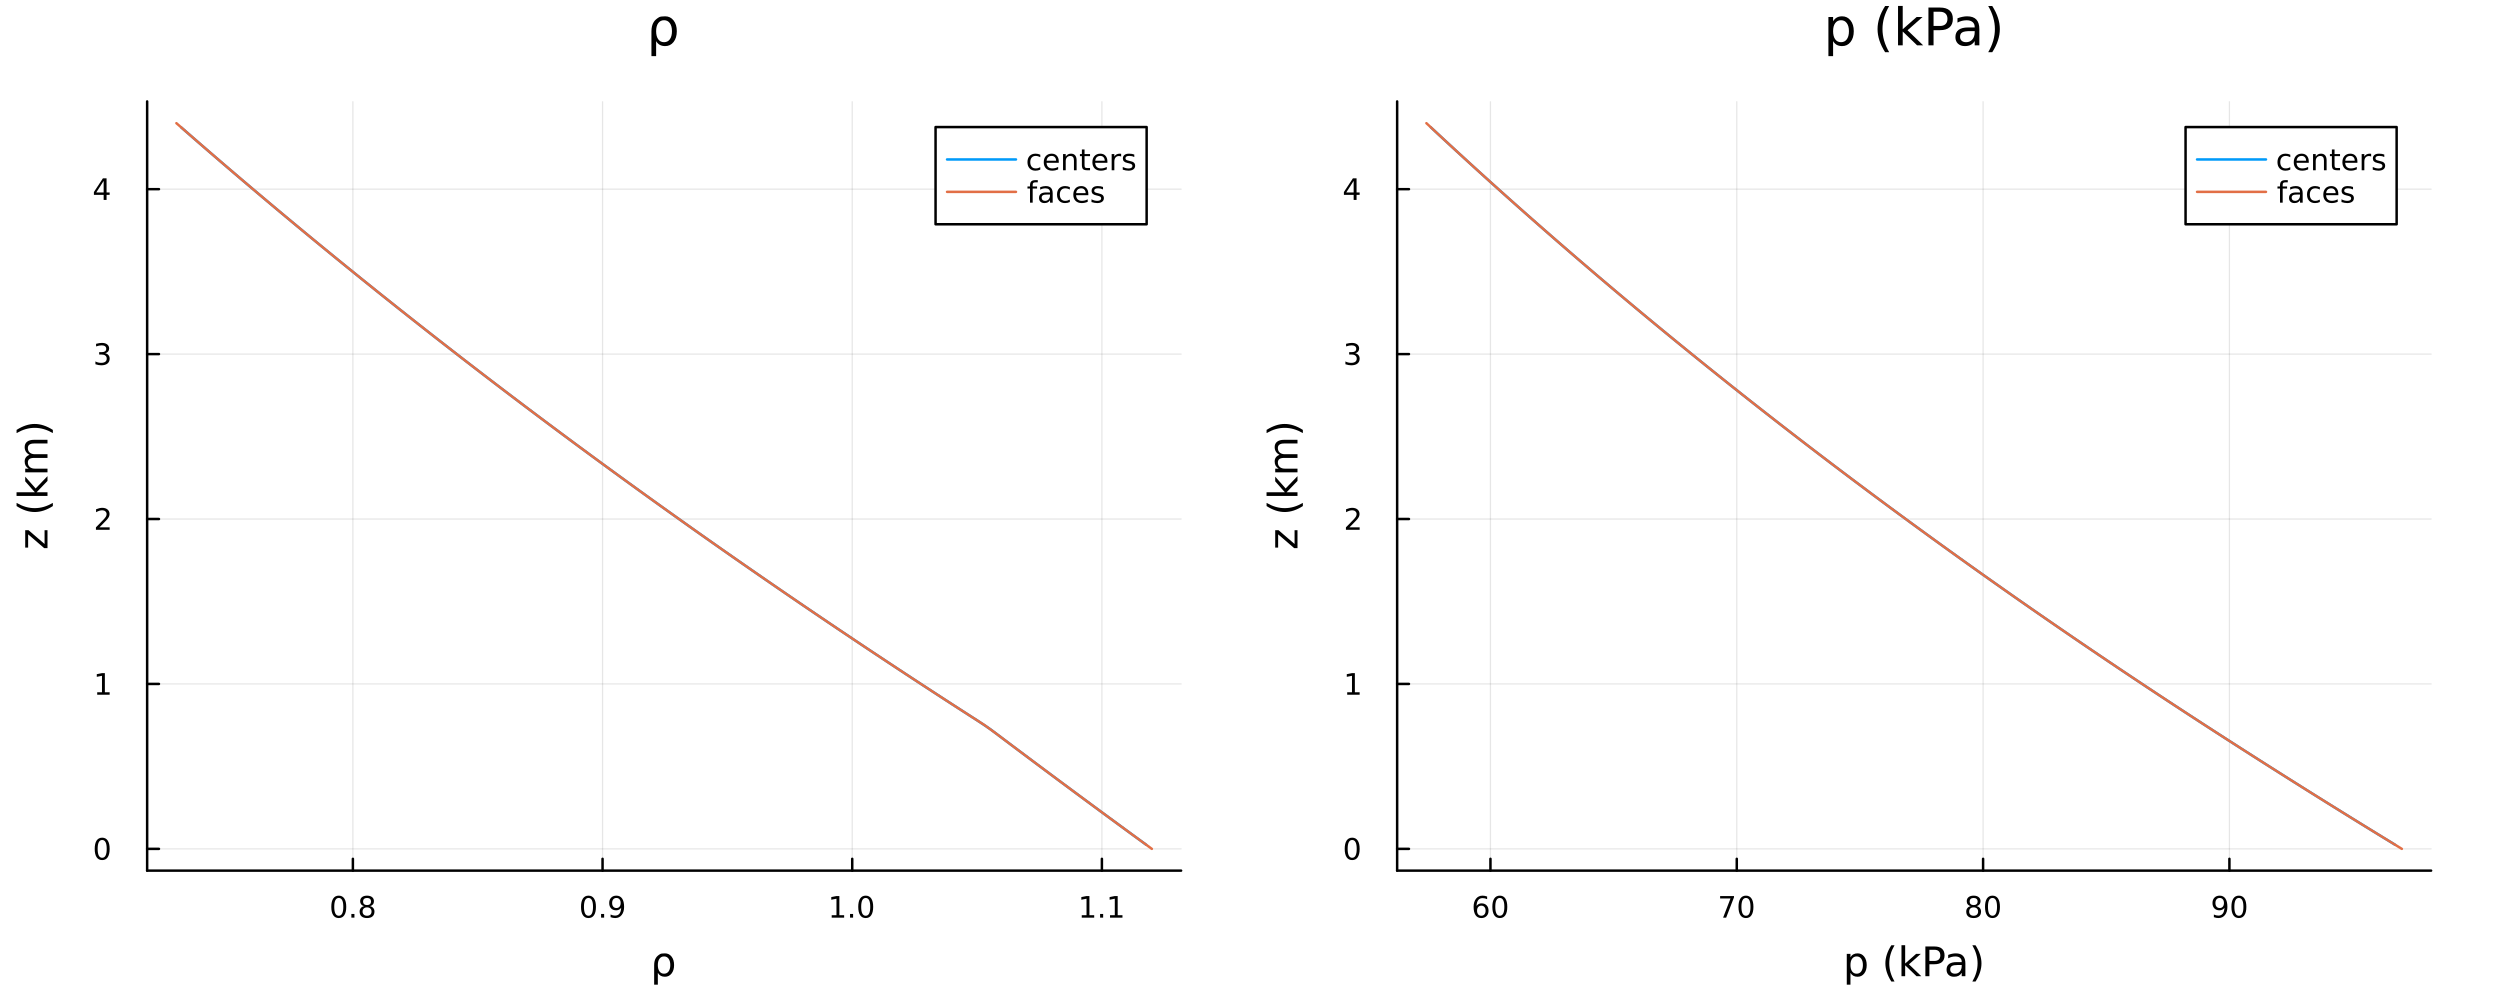 <?xml version="1.0" encoding="utf-8"?>
<svg xmlns="http://www.w3.org/2000/svg" xmlns:xlink="http://www.w3.org/1999/xlink" width="1000" height="400" viewBox="0 0 4000 1600">
<rect x="0" y="0" width="4000" height="1600" fill="#333333" stroke="none"/>
<defs>
  <clipPath id="clip430">
    <rect x="0" y="0" width="4000" height="1600"/>
  </clipPath>
</defs>
<path clip-path="url(#clip430)" d="M0 1600 L4000 1600 L4000 0 L0 0  Z" fill="#ffffff" fill-rule="evenodd" fill-opacity="1"/>
<defs>
  <clipPath id="clip431">
    <rect x="800" y="0" width="2801" height="1600"/>
  </clipPath>
</defs>
<path clip-path="url(#clip430)" d="M235.429 1393.02 L1889.76 1393.02 L1889.76 162.272 L235.429 162.272  Z" fill="#ffffff" fill-rule="evenodd" fill-opacity="1"/>
<defs>
  <clipPath id="clip432">
    <rect x="235" y="162" width="1655" height="1232"/>
  </clipPath>
</defs>
<polyline clip-path="url(#clip432)" style="stroke:#000000; stroke-linecap:round; stroke-linejoin:round; stroke-width:2; stroke-opacity:0.1; fill:none" points="564.61,1393.02 564.61,162.272 "/>
<polyline clip-path="url(#clip432)" style="stroke:#000000; stroke-linecap:round; stroke-linejoin:round; stroke-width:2; stroke-opacity:0.1; fill:none" points="964.085,1393.02 964.085,162.272 "/>
<polyline clip-path="url(#clip432)" style="stroke:#000000; stroke-linecap:round; stroke-linejoin:round; stroke-width:2; stroke-opacity:0.1; fill:none" points="1363.56,1393.02 1363.56,162.272 "/>
<polyline clip-path="url(#clip432)" style="stroke:#000000; stroke-linecap:round; stroke-linejoin:round; stroke-width:2; stroke-opacity:0.1; fill:none" points="1763.03,1393.02 1763.03,162.272 "/>
<polyline clip-path="url(#clip430)" style="stroke:#000000; stroke-linecap:round; stroke-linejoin:round; stroke-width:4; stroke-opacity:1; fill:none" points="235.429,1393.02 1889.76,1393.02 "/>
<polyline clip-path="url(#clip430)" style="stroke:#000000; stroke-linecap:round; stroke-linejoin:round; stroke-width:4; stroke-opacity:1; fill:none" points="564.61,1393.02 564.61,1374.12 "/>
<polyline clip-path="url(#clip430)" style="stroke:#000000; stroke-linecap:round; stroke-linejoin:round; stroke-width:4; stroke-opacity:1; fill:none" points="964.085,1393.02 964.085,1374.12 "/>
<polyline clip-path="url(#clip430)" style="stroke:#000000; stroke-linecap:round; stroke-linejoin:round; stroke-width:4; stroke-opacity:1; fill:none" points="1363.56,1393.02 1363.56,1374.12 "/>
<polyline clip-path="url(#clip430)" style="stroke:#000000; stroke-linecap:round; stroke-linejoin:round; stroke-width:4; stroke-opacity:1; fill:none" points="1763.03,1393.02 1763.03,1374.12 "/>
<path clip-path="url(#clip430)" d="M542.04 1436.74 Q538.429 1436.74 536.601 1440.3 Q534.795 1443.84 534.795 1450.97 Q534.795 1458.08 536.601 1461.65 Q538.429 1465.19 542.04 1465.19 Q545.675 1465.19 547.48 1461.65 Q549.309 1458.08 549.309 1450.97 Q549.309 1443.84 547.48 1440.3 Q545.675 1436.74 542.04 1436.74 M542.04 1433.03 Q547.851 1433.03 550.906 1437.64 Q553.985 1442.22 553.985 1450.97 Q553.985 1459.7 550.906 1464.31 Q547.851 1468.89 542.04 1468.89 Q536.23 1468.89 533.152 1464.31 Q530.096 1459.7 530.096 1450.97 Q530.096 1442.22 533.152 1437.64 Q536.23 1433.03 542.04 1433.03 Z" fill="#000000" fill-rule="evenodd" fill-opacity="1" /><path clip-path="url(#clip430)" d="M562.202 1462.34 L567.087 1462.34 L567.087 1468.22 L562.202 1468.22 L562.202 1462.34 Z" fill="#000000" fill-rule="evenodd" fill-opacity="1" /><path clip-path="url(#clip430)" d="M587.272 1451.81 Q583.938 1451.81 582.017 1453.59 Q580.119 1455.37 580.119 1458.5 Q580.119 1461.62 582.017 1463.4 Q583.938 1465.19 587.272 1465.19 Q590.605 1465.19 592.526 1463.4 Q594.448 1461.6 594.448 1458.5 Q594.448 1455.37 592.526 1453.59 Q590.628 1451.81 587.272 1451.81 M582.596 1449.82 Q579.586 1449.08 577.897 1447.02 Q576.23 1444.96 576.23 1441.99 Q576.23 1437.85 579.17 1435.44 Q582.133 1433.03 587.272 1433.03 Q592.434 1433.03 595.373 1435.44 Q598.313 1437.85 598.313 1441.99 Q598.313 1444.96 596.623 1447.02 Q594.957 1449.08 591.971 1449.82 Q595.35 1450.6 597.225 1452.9 Q599.123 1455.19 599.123 1458.5 Q599.123 1463.52 596.045 1466.21 Q592.989 1468.89 587.272 1468.89 Q581.554 1468.89 578.475 1466.21 Q575.42 1463.52 575.42 1458.5 Q575.42 1455.19 577.318 1452.9 Q579.216 1450.6 582.596 1449.82 M580.883 1442.43 Q580.883 1445.12 582.549 1446.62 Q584.239 1448.13 587.272 1448.13 Q590.281 1448.13 591.971 1446.62 Q593.684 1445.12 593.684 1442.43 Q593.684 1439.75 591.971 1438.24 Q590.281 1436.74 587.272 1436.74 Q584.239 1436.74 582.549 1438.24 Q580.883 1439.75 580.883 1442.43 Z" fill="#000000" fill-rule="evenodd" fill-opacity="1" /><path clip-path="url(#clip430)" d="M941.562 1436.74 Q937.95 1436.74 936.122 1440.3 Q934.316 1443.84 934.316 1450.97 Q934.316 1458.08 936.122 1461.65 Q937.95 1465.19 941.562 1465.19 Q945.196 1465.19 947.001 1461.65 Q948.83 1458.08 948.83 1450.97 Q948.83 1443.84 947.001 1440.3 Q945.196 1436.74 941.562 1436.74 M941.562 1433.03 Q947.372 1433.03 950.427 1437.64 Q953.506 1442.22 953.506 1450.97 Q953.506 1459.7 950.427 1464.31 Q947.372 1468.89 941.562 1468.89 Q935.751 1468.89 932.673 1464.31 Q929.617 1459.7 929.617 1450.97 Q929.617 1442.22 932.673 1437.64 Q935.751 1433.03 941.562 1433.03 Z" fill="#000000" fill-rule="evenodd" fill-opacity="1" /><path clip-path="url(#clip430)" d="M961.724 1462.34 L966.608 1462.34 L966.608 1468.22 L961.724 1468.22 L961.724 1462.34 Z" fill="#000000" fill-rule="evenodd" fill-opacity="1" /><path clip-path="url(#clip430)" d="M976.932 1467.5 L976.932 1463.24 Q978.691 1464.08 980.497 1464.52 Q982.302 1464.96 984.038 1464.96 Q988.668 1464.96 991.098 1461.85 Q993.552 1458.73 993.899 1452.39 Q992.557 1454.38 990.497 1455.44 Q988.436 1456.51 985.936 1456.51 Q980.751 1456.51 977.719 1453.38 Q974.71 1450.23 974.71 1444.79 Q974.71 1439.47 977.858 1436.25 Q981.006 1433.03 986.237 1433.03 Q992.233 1433.03 995.381 1437.64 Q998.552 1442.22 998.552 1450.97 Q998.552 1459.15 994.663 1464.03 Q990.797 1468.89 984.247 1468.89 Q982.487 1468.89 980.682 1468.54 Q978.876 1468.2 976.932 1467.5 M986.237 1452.85 Q989.385 1452.85 991.214 1450.7 Q993.066 1448.54 993.066 1444.79 Q993.066 1441.07 991.214 1438.91 Q989.385 1436.74 986.237 1436.74 Q983.089 1436.74 981.237 1438.91 Q979.409 1441.07 979.409 1444.79 Q979.409 1448.54 981.237 1450.7 Q983.089 1452.85 986.237 1452.85 Z" fill="#000000" fill-rule="evenodd" fill-opacity="1" /><path clip-path="url(#clip430)" d="M1330.71 1464.28 L1338.35 1464.28 L1338.35 1437.92 L1330.04 1439.59 L1330.04 1435.33 L1338.31 1433.66 L1342.98 1433.66 L1342.98 1464.28 L1350.62 1464.28 L1350.62 1468.22 L1330.71 1468.22 L1330.71 1464.28 Z" fill="#000000" fill-rule="evenodd" fill-opacity="1" /><path clip-path="url(#clip430)" d="M1360.06 1462.34 L1364.95 1462.34 L1364.95 1468.22 L1360.06 1468.22 L1360.06 1462.34 Z" fill="#000000" fill-rule="evenodd" fill-opacity="1" /><path clip-path="url(#clip430)" d="M1385.13 1436.74 Q1381.52 1436.74 1379.69 1440.3 Q1377.89 1443.84 1377.89 1450.97 Q1377.89 1458.08 1379.69 1461.65 Q1381.52 1465.19 1385.13 1465.19 Q1388.77 1465.19 1390.57 1461.65 Q1392.4 1458.08 1392.4 1450.97 Q1392.4 1443.84 1390.57 1440.3 Q1388.77 1436.74 1385.13 1436.74 M1385.13 1433.03 Q1390.94 1433.03 1394 1437.64 Q1397.08 1442.22 1397.08 1450.97 Q1397.08 1459.7 1394 1464.31 Q1390.94 1468.89 1385.13 1468.89 Q1379.32 1468.89 1376.24 1464.31 Q1373.19 1459.7 1373.19 1450.97 Q1373.19 1442.22 1376.24 1437.64 Q1379.32 1433.03 1385.13 1433.03 Z" fill="#000000" fill-rule="evenodd" fill-opacity="1" /><path clip-path="url(#clip430)" d="M1730.8 1464.28 L1738.44 1464.28 L1738.44 1437.92 L1730.13 1439.59 L1730.13 1435.33 L1738.39 1433.66 L1743.07 1433.66 L1743.07 1464.28 L1750.71 1464.28 L1750.71 1468.22 L1730.8 1468.22 L1730.8 1464.28 Z" fill="#000000" fill-rule="evenodd" fill-opacity="1" /><path clip-path="url(#clip430)" d="M1760.15 1462.34 L1765.04 1462.34 L1765.04 1468.22 L1760.15 1468.22 L1760.15 1462.34 Z" fill="#000000" fill-rule="evenodd" fill-opacity="1" /><path clip-path="url(#clip430)" d="M1776.03 1464.28 L1783.67 1464.28 L1783.67 1437.92 L1775.36 1439.59 L1775.36 1435.33 L1783.62 1433.66 L1788.3 1433.66 L1788.3 1464.28 L1795.94 1464.28 L1795.94 1468.22 L1776.03 1468.22 L1776.03 1464.28 Z" fill="#000000" fill-rule="evenodd" fill-opacity="1" /><path clip-path="url(#clip430)" d="M1049.52 1532.6 Q1051.46 1529.35 1056.26 1526.49 Q1058.14 1525.38 1063.93 1525.38 Q1070.43 1525.38 1074.47 1530.53 Q1078.54 1535.69 1078.54 1544.09 Q1078.54 1552.49 1074.47 1557.65 Q1070.43 1562.81 1063.93 1562.81 Q1060.02 1562.81 1057.19 1561.28 Q1054.38 1559.72 1052.54 1556.54 L1052.54 1575.44 L1046.65 1575.44 L1046.65 1544.41 Q1046.65 1537.06 1049.52 1532.6 M1072.46 1544.09 Q1072.46 1537.63 1069.79 1533.97 Q1067.15 1530.28 1062.5 1530.28 Q1057.85 1530.28 1055.18 1533.97 Q1052.54 1537.63 1052.54 1544.09 Q1052.54 1550.55 1055.18 1554.24 Q1057.85 1557.91 1062.5 1557.91 Q1067.15 1557.91 1069.79 1554.24 Q1072.46 1550.55 1072.46 1544.09 Z" fill="#000000" fill-rule="evenodd" fill-opacity="1" /><polyline clip-path="url(#clip432)" style="stroke:#000000; stroke-linecap:round; stroke-linejoin:round; stroke-width:2; stroke-opacity:0.1; fill:none" points="235.429,1358.19 1889.76,1358.19 "/>
<polyline clip-path="url(#clip432)" style="stroke:#000000; stroke-linecap:round; stroke-linejoin:round; stroke-width:2; stroke-opacity:0.1; fill:none" points="235.429,1094.3 1889.76,1094.3 "/>
<polyline clip-path="url(#clip432)" style="stroke:#000000; stroke-linecap:round; stroke-linejoin:round; stroke-width:2; stroke-opacity:0.1; fill:none" points="235.429,830.422 1889.76,830.422 "/>
<polyline clip-path="url(#clip432)" style="stroke:#000000; stroke-linecap:round; stroke-linejoin:round; stroke-width:2; stroke-opacity:0.1; fill:none" points="235.429,566.54 1889.76,566.54 "/>
<polyline clip-path="url(#clip432)" style="stroke:#000000; stroke-linecap:round; stroke-linejoin:round; stroke-width:2; stroke-opacity:0.1; fill:none" points="235.429,302.658 1889.76,302.658 "/>
<polyline clip-path="url(#clip430)" style="stroke:#000000; stroke-linecap:round; stroke-linejoin:round; stroke-width:4; stroke-opacity:1; fill:none" points="235.429,1393.02 235.429,162.272 "/>
<polyline clip-path="url(#clip430)" style="stroke:#000000; stroke-linecap:round; stroke-linejoin:round; stroke-width:4; stroke-opacity:1; fill:none" points="235.429,1358.19 254.327,1358.19 "/>
<polyline clip-path="url(#clip430)" style="stroke:#000000; stroke-linecap:round; stroke-linejoin:round; stroke-width:4; stroke-opacity:1; fill:none" points="235.429,1094.3 254.327,1094.3 "/>
<polyline clip-path="url(#clip430)" style="stroke:#000000; stroke-linecap:round; stroke-linejoin:round; stroke-width:4; stroke-opacity:1; fill:none" points="235.429,830.422 254.327,830.422 "/>
<polyline clip-path="url(#clip430)" style="stroke:#000000; stroke-linecap:round; stroke-linejoin:round; stroke-width:4; stroke-opacity:1; fill:none" points="235.429,566.54 254.327,566.54 "/>
<polyline clip-path="url(#clip430)" style="stroke:#000000; stroke-linecap:round; stroke-linejoin:round; stroke-width:4; stroke-opacity:1; fill:none" points="235.429,302.658 254.327,302.658 "/>
<path clip-path="url(#clip430)" d="M163.485 1343.99 Q159.874 1343.99 158.045 1347.55 Q156.24 1351.09 156.24 1358.22 Q156.24 1365.33 158.045 1368.89 Q159.874 1372.43 163.485 1372.43 Q167.119 1372.43 168.925 1368.89 Q170.753 1365.33 170.753 1358.22 Q170.753 1351.09 168.925 1347.55 Q167.119 1343.99 163.485 1343.99 M163.485 1340.28 Q169.295 1340.28 172.351 1344.89 Q175.429 1349.47 175.429 1358.22 Q175.429 1366.95 172.351 1371.56 Q169.295 1376.14 163.485 1376.14 Q157.675 1376.14 154.596 1371.56 Q151.541 1366.95 151.541 1358.22 Q151.541 1349.47 154.596 1344.89 Q157.675 1340.28 163.485 1340.28 Z" fill="#000000" fill-rule="evenodd" fill-opacity="1" /><path clip-path="url(#clip430)" d="M155.522 1107.65 L163.161 1107.65 L163.161 1081.28 L154.851 1082.95 L154.851 1078.69 L163.115 1077.02 L167.79 1077.02 L167.79 1107.65 L175.429 1107.65 L175.429 1111.58 L155.522 1111.58 L155.522 1107.65 Z" fill="#000000" fill-rule="evenodd" fill-opacity="1" /><path clip-path="url(#clip430)" d="M159.11 843.767 L175.429 843.767 L175.429 847.702 L153.485 847.702 L153.485 843.767 Q156.147 841.013 160.73 836.383 Q165.337 831.73 166.517 830.388 Q168.763 827.865 169.642 826.129 Q170.545 824.369 170.545 822.679 Q170.545 819.925 168.601 818.189 Q166.679 816.453 163.578 816.453 Q161.378 816.453 158.925 817.217 Q156.494 817.98 153.716 819.531 L153.716 814.809 Q156.541 813.675 158.994 813.096 Q161.448 812.517 163.485 812.517 Q168.855 812.517 172.05 815.203 Q175.244 817.888 175.244 822.379 Q175.244 824.508 174.434 826.429 Q173.647 828.328 171.54 830.92 Q170.962 831.591 167.86 834.809 Q164.758 838.003 159.11 843.767 Z" fill="#000000" fill-rule="evenodd" fill-opacity="1" /><path clip-path="url(#clip430)" d="M168.3 565.186 Q171.656 565.904 173.531 568.172 Q175.429 570.441 175.429 573.774 Q175.429 578.89 171.911 581.69 Q168.392 584.491 161.911 584.491 Q159.735 584.491 157.42 584.052 Q155.129 583.635 152.675 582.778 L152.675 578.265 Q154.619 579.399 156.934 579.978 Q159.249 580.556 161.772 580.556 Q166.17 580.556 168.462 578.82 Q170.777 577.084 170.777 573.774 Q170.777 570.718 168.624 569.005 Q166.494 567.269 162.675 567.269 L158.647 567.269 L158.647 563.427 L162.86 563.427 Q166.309 563.427 168.138 562.061 Q169.966 560.672 169.966 558.079 Q169.966 555.417 168.068 554.005 Q166.193 552.57 162.675 552.57 Q160.753 552.57 158.554 552.987 Q156.355 553.404 153.716 554.283 L153.716 550.117 Q156.379 549.376 158.693 549.005 Q161.031 548.635 163.091 548.635 Q168.415 548.635 171.517 551.066 Q174.619 553.473 174.619 557.593 Q174.619 560.464 172.976 562.454 Q171.332 564.422 168.3 565.186 Z" fill="#000000" fill-rule="evenodd" fill-opacity="1" /><path clip-path="url(#clip430)" d="M165.846 289.452 L154.041 307.901 L165.846 307.901 L165.846 289.452 M164.619 285.378 L170.499 285.378 L170.499 307.901 L175.429 307.901 L175.429 311.79 L170.499 311.79 L170.499 319.938 L165.846 319.938 L165.846 311.79 L150.244 311.79 L150.244 307.276 L164.619 285.378 Z" fill="#000000" fill-rule="evenodd" fill-opacity="1" /><path clip-path="url(#clip430)" d="M40.34 876.171 L40.34 848.353 L45.688 848.353 L71.309 870.378 L71.309 848.353 L75.988 848.353 L75.988 876.967 L70.641 876.967 L45.019 854.942 L45.019 876.171 L40.34 876.171 Z" fill="#000000" fill-rule="evenodd" fill-opacity="1" /><path clip-path="url(#clip430)" d="M26.527 804.621 Q33.847 808.886 41.009 810.955 Q48.17 813.023 55.523 813.023 Q62.875 813.023 70.1 810.955 Q77.293 808.854 84.582 804.621 L84.582 809.713 Q77.102 814.488 69.877 816.875 Q62.652 819.23 55.523 819.23 Q48.425 819.23 41.231 816.875 Q34.038 814.519 26.527 809.713 L26.527 804.621 Z" fill="#000000" fill-rule="evenodd" fill-opacity="1" /><path clip-path="url(#clip430)" d="M26.463 793.481 L26.463 787.592 L55.714 787.592 L40.34 770.119 L40.34 762.639 L57.019 781.545 L75.988 761.843 L75.988 769.482 L58.578 787.592 L75.988 787.592 L75.988 793.481 L26.463 793.481 Z" fill="#000000" fill-rule="evenodd" fill-opacity="1" /><path clip-path="url(#clip430)" d="M47.184 727.755 Q43.237 725.559 41.359 722.503 Q39.481 719.448 39.481 715.31 Q39.481 709.74 43.396 706.716 Q47.279 703.692 54.472 703.692 L75.988 703.692 L75.988 709.581 L54.663 709.581 Q49.539 709.581 47.056 711.395 Q44.574 713.209 44.574 716.933 Q44.574 721.485 47.597 724.126 Q50.621 726.768 55.841 726.768 L75.988 726.768 L75.988 732.656 L54.663 732.656 Q49.507 732.656 47.056 734.471 Q44.574 736.285 44.574 740.072 Q44.574 744.56 47.629 747.202 Q50.653 749.844 55.841 749.844 L75.988 749.844 L75.988 755.732 L40.34 755.732 L40.34 749.844 L45.879 749.844 Q42.6 747.839 41.041 745.038 Q39.481 742.237 39.481 738.385 Q39.481 734.502 41.454 731.797 Q43.428 729.06 47.184 727.755 Z" fill="#000000" fill-rule="evenodd" fill-opacity="1" /><path clip-path="url(#clip430)" d="M26.527 692.934 L26.527 687.842 Q34.038 683.067 41.231 680.712 Q48.425 678.325 55.523 678.325 Q62.652 678.325 69.877 680.712 Q77.102 683.067 84.582 687.842 L84.582 692.934 Q77.293 688.701 70.1 686.632 Q62.875 684.532 55.523 684.532 Q48.17 684.532 41.009 686.632 Q33.847 688.701 26.527 692.934 Z" fill="#000000" fill-rule="evenodd" fill-opacity="1" /><path clip-path="url(#clip430)" d="M1045.95 35.308 Q1048.42 31.176 1054.54 27.53 Q1056.93 26.112 1064.3 26.112 Q1072.56 26.112 1077.71 32.675 Q1082.89 39.237 1082.89 49.931 Q1082.89 60.626 1077.71 67.188 Q1072.56 73.751 1064.3 73.751 Q1059.32 73.751 1055.71 71.806 Q1052.15 69.821 1049.8 65.77 L1049.8 89.833 L1042.3 89.833 L1042.3 50.337 Q1042.3 40.979 1045.95 35.308 M1075.15 49.931 Q1075.15 41.708 1071.75 37.05 Q1068.39 32.35 1062.48 32.35 Q1056.56 32.35 1053.16 37.05 Q1049.8 41.708 1049.8 49.931 Q1049.8 58.155 1053.16 62.854 Q1056.56 67.512 1062.48 67.512 Q1068.39 67.512 1071.75 62.854 Q1075.15 58.155 1075.15 49.931 Z" fill="#000000" fill-rule="evenodd" fill-opacity="1" /><polyline clip-path="url(#clip432)" style="stroke:#009af9; stroke-linecap:round; stroke-linejoin:round; stroke-width:4; stroke-opacity:1; fill:none" points="1833.89,1351.59 1815.8,1338.4 1797.77,1325.2 1779.77,1312.01 1761.82,1298.81 1743.92,1285.62 1726.06,1272.43 1708.24,1259.23 1690.47,1246.04 1672.74,1232.84 1655.05,1219.65 1637.41,1206.45 1619.81,1193.26 1602.26,1180.07 1584.75,1166.87 1565.12,1153.68 1544.57,1140.48 1524.11,1127.29 1503.77,1114.1 1483.51,1100.9 1463.33,1087.71 1443.24,1074.51 1423.23,1061.32 1403.31,1048.13 1383.47,1034.93 1363.71,1021.74 1344.03,1008.54 1324.43,995.349 1304.92,982.155 1285.49,968.961 1266.14,955.767 1246.85,942.572 1227.67,929.378 1208.57,916.184 1189.54,902.99 1170.59,889.796 1151.73,876.602 1132.94,863.408 1114.18,850.214 1095.6,837.02 1077.05,823.825 1058.58,810.631 1040.18,797.437 1021.87,784.243 1003.63,771.049 985.471,757.855 967.389,744.661 949.384,731.467 931.456,718.272 913.605,705.078 895.83,691.884 878.131,678.69 860.509,665.496 842.961,652.302 825.49,639.108 808.093,625.914 790.772,612.719 773.526,599.525 756.354,586.331 739.257,573.137 722.235,559.943 705.286,546.749 688.411,533.555 671.609,520.361 654.876,507.167 638.22,493.972 621.636,480.778 605.125,467.584 588.687,454.39 572.32,441.196 556.025,428.002 539.802,414.808 523.65,401.614 507.569,388.419 491.559,375.225 475.62,362.031 459.751,348.837 443.952,335.643 428.224,322.449 412.565,309.255 396.975,296.061 381.455,282.867 366.005,269.672 350.623,256.478 335.309,243.284 320.064,230.09 304.888,216.896 289.779,203.702 "/>
<polyline clip-path="url(#clip432)" style="stroke:#e26f46; stroke-linecap:round; stroke-linejoin:round; stroke-width:4; stroke-opacity:1; fill:none" points="1842.94,1358.19 1824.84,1344.99 1806.78,1331.8 1788.76,1318.6 1770.79,1305.41 1752.87,1292.22 1734.98,1279.02 1717.14,1265.83 1699.35,1252.63 1681.6,1239.44 1663.89,1226.25 1646.22,1213.05 1628.6,1199.86 1611.03,1186.66 1593.5,1173.47 1575.38,1160.28 1554.84,1147.08 1534.32,1133.89 1513.93,1120.69 1493.63,1107.5 1473.41,1094.3 1453.28,1081.11 1433.23,1067.92 1413.26,1054.72 1393.38,1041.53 1373.58,1028.33 1353.86,1015.14 1334.21,1001.95 1314.67,988.752 1295.19,975.558 1275.8,962.364 1256.49,949.17 1237.25,935.975 1218.11,922.781 1199.05,909.587 1180.06,896.393 1161.15,883.199 1142.32,870.005 1123.58,856.811 1104.91,843.617 1086.32,830.422 1067.8,817.228 1049.37,804.034 1031.02,790.84 1012.74,777.646 994.541,764.452 976.421,751.258 958.377,738.064 940.411,724.87 922.521,711.675 904.708,698.481 886.971,685.287 869.31,672.093 851.725,658.899 834.216,645.705 816.782,632.511 799.423,619.317 782.14,606.122 764.931,592.928 747.797,579.734 730.737,566.54 713.751,553.346 696.839,540.152 680.001,526.958 663.236,513.764 646.539,500.569 629.919,487.375 613.372,474.181 596.897,460.987 580.494,447.793 564.164,434.599 547.904,421.405 531.717,408.211 515.6,395.017 499.555,381.822 483.58,368.628 467.676,355.434 451.843,342.24 436.079,329.046 420.385,315.852 404.761,302.658 389.207,289.464 373.721,276.269 358.305,263.075 342.957,249.881 327.678,236.687 312.468,223.493 297.325,210.299 282.25,197.105 "/>
<path clip-path="url(#clip430)" d="M1496.9 358.817 L1834.62 358.817 L1834.62 203.297 L1496.9 203.297  Z" fill="#ffffff" fill-rule="evenodd" fill-opacity="1"/>
<polyline clip-path="url(#clip430)" style="stroke:#000000; stroke-linecap:round; stroke-linejoin:round; stroke-width:4; stroke-opacity:1; fill:none" points="1496.9,358.817 1834.62,358.817 1834.62,203.297 1496.9,203.297 1496.9,358.817 "/>
<polyline clip-path="url(#clip430)" style="stroke:#009af9; stroke-linecap:round; stroke-linejoin:round; stroke-width:4; stroke-opacity:1; fill:none" points="1515.28,255.137 1625.57,255.137 "/>
<path clip-path="url(#clip430)" d="M1664.46 247.487 L1664.46 251.468 Q1662.65 250.473 1660.82 249.987 Q1659.02 249.477 1657.16 249.477 Q1653.02 249.477 1650.73 252.116 Q1648.44 254.732 1648.44 259.477 Q1648.44 264.223 1650.73 266.862 Q1653.02 269.477 1657.16 269.477 Q1659.02 269.477 1660.82 268.991 Q1662.65 268.482 1664.46 267.487 L1664.46 271.422 Q1662.67 272.255 1660.75 272.672 Q1658.85 273.088 1656.7 273.088 Q1650.85 273.088 1647.4 269.408 Q1643.95 265.727 1643.95 259.477 Q1643.95 253.135 1647.42 249.501 Q1650.91 245.866 1656.98 245.866 Q1658.95 245.866 1660.82 246.283 Q1662.7 246.677 1664.46 247.487 Z" fill="#000000" fill-rule="evenodd" fill-opacity="1" /><path clip-path="url(#clip430)" d="M1694.04 258.389 L1694.04 260.473 L1674.46 260.473 Q1674.73 264.871 1677.1 267.186 Q1679.48 269.477 1683.72 269.477 Q1686.17 269.477 1688.46 268.876 Q1690.78 268.274 1693.04 267.07 L1693.04 271.098 Q1690.75 272.07 1688.34 272.579 Q1685.94 273.088 1683.46 273.088 Q1677.26 273.088 1673.62 269.477 Q1670.01 265.866 1670.01 259.709 Q1670.01 253.343 1673.44 249.616 Q1676.89 245.866 1682.72 245.866 Q1687.95 245.866 1690.98 249.246 Q1694.04 252.602 1694.04 258.389 M1689.78 257.139 Q1689.73 253.644 1687.81 251.561 Q1685.91 249.477 1682.77 249.477 Q1679.2 249.477 1677.05 251.491 Q1674.92 253.505 1674.6 257.163 L1689.78 257.139 Z" fill="#000000" fill-rule="evenodd" fill-opacity="1" /><path clip-path="url(#clip430)" d="M1722.58 256.769 L1722.58 272.417 L1718.32 272.417 L1718.32 256.908 Q1718.32 253.227 1716.89 251.399 Q1715.45 249.57 1712.58 249.57 Q1709.13 249.57 1707.14 251.769 Q1705.15 253.968 1705.15 257.764 L1705.15 272.417 L1700.87 272.417 L1700.87 246.491 L1705.15 246.491 L1705.15 250.519 Q1706.68 248.181 1708.74 247.024 Q1710.82 245.866 1713.53 245.866 Q1718 245.866 1720.29 248.644 Q1722.58 251.399 1722.58 256.769 Z" fill="#000000" fill-rule="evenodd" fill-opacity="1" /><path clip-path="url(#clip430)" d="M1735.29 239.13 L1735.29 246.491 L1744.06 246.491 L1744.06 249.802 L1735.29 249.802 L1735.29 263.876 Q1735.29 267.047 1736.15 267.95 Q1737.03 268.852 1739.69 268.852 L1744.06 268.852 L1744.06 272.417 L1739.69 272.417 Q1734.76 272.417 1732.88 270.588 Q1731.01 268.737 1731.01 263.876 L1731.01 249.802 L1727.88 249.802 L1727.88 246.491 L1731.01 246.491 L1731.01 239.13 L1735.29 239.13 Z" fill="#000000" fill-rule="evenodd" fill-opacity="1" /><path clip-path="url(#clip430)" d="M1771.84 258.389 L1771.84 260.473 L1752.26 260.473 Q1752.53 264.871 1754.9 267.186 Q1757.28 269.477 1761.52 269.477 Q1763.97 269.477 1766.26 268.876 Q1768.58 268.274 1770.84 267.07 L1770.84 271.098 Q1768.55 272.07 1766.15 272.579 Q1763.74 273.088 1761.26 273.088 Q1755.06 273.088 1751.42 269.477 Q1747.81 265.866 1747.81 259.709 Q1747.81 253.343 1751.24 249.616 Q1754.69 245.866 1760.52 245.866 Q1765.75 245.866 1768.78 249.246 Q1771.84 252.602 1771.84 258.389 M1767.58 257.139 Q1767.53 253.644 1765.61 251.561 Q1763.71 249.477 1760.57 249.477 Q1757 249.477 1754.85 251.491 Q1752.72 253.505 1752.4 257.163 L1767.58 257.139 Z" fill="#000000" fill-rule="evenodd" fill-opacity="1" /><path clip-path="url(#clip430)" d="M1793.85 250.473 Q1793.14 250.056 1792.28 249.871 Q1791.45 249.663 1790.43 249.663 Q1786.82 249.663 1784.87 252.024 Q1782.95 254.362 1782.95 258.76 L1782.95 272.417 L1778.67 272.417 L1778.67 246.491 L1782.95 246.491 L1782.95 250.519 Q1784.29 248.158 1786.45 247.024 Q1788.6 245.866 1791.68 245.866 Q1792.12 245.866 1792.65 245.936 Q1793.18 245.982 1793.83 246.098 L1793.85 250.473 Z" fill="#000000" fill-rule="evenodd" fill-opacity="1" /><path clip-path="url(#clip430)" d="M1814.85 247.255 L1814.85 251.283 Q1813.04 250.357 1811.1 249.894 Q1809.15 249.431 1807.07 249.431 Q1803.9 249.431 1802.3 250.403 Q1800.73 251.376 1800.73 253.32 Q1800.73 254.802 1801.86 255.658 Q1803 256.491 1806.42 257.255 L1807.88 257.579 Q1812.42 258.552 1814.32 260.334 Q1816.24 262.093 1816.24 265.264 Q1816.24 268.876 1813.37 270.982 Q1810.52 273.088 1805.52 273.088 Q1803.44 273.088 1801.17 272.672 Q1798.92 272.278 1796.42 271.468 L1796.42 267.07 Q1798.78 268.297 1801.08 268.922 Q1803.37 269.524 1805.61 269.524 Q1808.62 269.524 1810.24 268.505 Q1811.86 267.463 1811.86 265.589 Q1811.86 263.852 1810.68 262.926 Q1809.52 262.001 1805.57 261.144 L1804.09 260.797 Q1800.13 259.964 1798.37 258.251 Q1796.61 256.514 1796.61 253.505 Q1796.61 249.848 1799.2 247.857 Q1801.79 245.866 1806.56 245.866 Q1808.92 245.866 1811.01 246.214 Q1813.09 246.561 1814.85 247.255 Z" fill="#000000" fill-rule="evenodd" fill-opacity="1" /><polyline clip-path="url(#clip430)" style="stroke:#e26f46; stroke-linecap:round; stroke-linejoin:round; stroke-width:4; stroke-opacity:1; fill:none" points="1515.28,306.977 1625.57,306.977 "/>
<path clip-path="url(#clip430)" d="M1660.45 288.239 L1660.45 291.78 L1656.38 291.78 Q1654.09 291.78 1653.18 292.706 Q1652.3 293.632 1652.3 296.04 L1652.3 298.331 L1659.32 298.331 L1659.32 301.642 L1652.3 301.642 L1652.3 324.257 L1648.02 324.257 L1648.02 301.642 L1643.95 301.642 L1643.95 298.331 L1648.02 298.331 L1648.02 296.526 Q1648.02 292.197 1650.03 290.23 Q1652.05 288.239 1656.42 288.239 L1660.45 288.239 Z" fill="#000000" fill-rule="evenodd" fill-opacity="1" /><path clip-path="url(#clip430)" d="M1675.8 311.225 Q1670.64 311.225 1668.65 312.405 Q1666.66 313.586 1666.66 316.433 Q1666.66 318.702 1668.14 320.044 Q1669.64 321.364 1672.21 321.364 Q1675.75 321.364 1677.88 318.864 Q1680.03 316.341 1680.03 312.174 L1680.03 311.225 L1675.8 311.225 M1684.29 309.466 L1684.29 324.257 L1680.03 324.257 L1680.03 320.322 Q1678.58 322.683 1676.4 323.817 Q1674.22 324.928 1671.08 324.928 Q1667.1 324.928 1664.73 322.706 Q1662.4 320.461 1662.4 316.711 Q1662.4 312.336 1665.31 310.114 Q1668.25 307.892 1674.06 307.892 L1680.03 307.892 L1680.03 307.475 Q1680.03 304.535 1678.09 302.938 Q1676.17 301.317 1672.67 301.317 Q1670.45 301.317 1668.35 301.85 Q1666.24 302.382 1664.29 303.447 L1664.29 299.512 Q1666.63 298.609 1668.83 298.169 Q1671.03 297.706 1673.11 297.706 Q1678.74 297.706 1681.52 300.623 Q1684.29 303.54 1684.29 309.466 Z" fill="#000000" fill-rule="evenodd" fill-opacity="1" /><path clip-path="url(#clip430)" d="M1711.72 299.327 L1711.72 303.308 Q1709.92 302.313 1708.09 301.827 Q1706.28 301.317 1704.43 301.317 Q1700.29 301.317 1698 303.956 Q1695.71 306.572 1695.71 311.317 Q1695.71 316.063 1698 318.702 Q1700.29 321.317 1704.43 321.317 Q1706.28 321.317 1708.09 320.831 Q1709.92 320.322 1711.72 319.327 L1711.72 323.262 Q1709.94 324.095 1708.02 324.512 Q1706.12 324.928 1703.97 324.928 Q1698.11 324.928 1694.66 321.248 Q1691.22 317.567 1691.22 311.317 Q1691.22 304.975 1694.69 301.341 Q1698.18 297.706 1704.25 297.706 Q1706.22 297.706 1708.09 298.123 Q1709.97 298.517 1711.72 299.327 Z" fill="#000000" fill-rule="evenodd" fill-opacity="1" /><path clip-path="url(#clip430)" d="M1741.31 310.229 L1741.31 312.313 L1721.72 312.313 Q1722 316.711 1724.36 319.026 Q1726.75 321.317 1730.98 321.317 Q1733.44 321.317 1735.73 320.716 Q1738.04 320.114 1740.31 318.91 L1740.31 322.938 Q1738.02 323.91 1735.61 324.419 Q1733.21 324.928 1730.73 324.928 Q1724.53 324.928 1720.89 321.317 Q1717.28 317.706 1717.28 311.549 Q1717.28 305.183 1720.71 301.456 Q1724.15 297.706 1729.99 297.706 Q1735.22 297.706 1738.25 301.086 Q1741.31 304.442 1741.31 310.229 M1737.05 308.979 Q1737 305.484 1735.08 303.401 Q1733.18 301.317 1730.03 301.317 Q1726.47 301.317 1724.32 303.331 Q1722.19 305.345 1721.86 309.003 L1737.05 308.979 Z" fill="#000000" fill-rule="evenodd" fill-opacity="1" /><path clip-path="url(#clip430)" d="M1764.83 299.095 L1764.83 303.123 Q1763.02 302.197 1761.08 301.734 Q1759.13 301.271 1757.05 301.271 Q1753.88 301.271 1752.28 302.243 Q1750.71 303.216 1750.71 305.16 Q1750.71 306.642 1751.84 307.498 Q1752.97 308.331 1756.4 309.095 L1757.86 309.419 Q1762.4 310.392 1764.29 312.174 Q1766.21 313.933 1766.21 317.104 Q1766.21 320.716 1763.34 322.822 Q1760.5 324.928 1755.5 324.928 Q1753.41 324.928 1751.15 324.512 Q1748.9 324.118 1746.4 323.308 L1746.4 318.91 Q1748.76 320.137 1751.05 320.762 Q1753.34 321.364 1755.59 321.364 Q1758.6 321.364 1760.22 320.345 Q1761.84 319.303 1761.84 317.429 Q1761.84 315.692 1760.66 314.766 Q1759.5 313.841 1755.54 312.984 L1754.06 312.637 Q1750.1 311.804 1748.34 310.091 Q1746.59 308.354 1746.59 305.345 Q1746.59 301.688 1749.18 299.697 Q1751.77 297.706 1756.54 297.706 Q1758.9 297.706 1760.98 298.054 Q1763.07 298.401 1764.83 299.095 Z" fill="#000000" fill-rule="evenodd" fill-opacity="1" /><path clip-path="url(#clip430)" d="M2235.43 1393.02 L3889.76 1393.02 L3889.76 162.272 L2235.43 162.272  Z" fill="#ffffff" fill-rule="evenodd" fill-opacity="1"/>
<defs>
  <clipPath id="clip433">
    <rect x="2235" y="162" width="1655" height="1232"/>
  </clipPath>
</defs>
<polyline clip-path="url(#clip433)" style="stroke:#000000; stroke-linecap:round; stroke-linejoin:round; stroke-width:2; stroke-opacity:0.1; fill:none" points="2384.71,1393.02 2384.71,162.272 "/>
<polyline clip-path="url(#clip433)" style="stroke:#000000; stroke-linecap:round; stroke-linejoin:round; stroke-width:2; stroke-opacity:0.1; fill:none" points="2778.83,1393.02 2778.83,162.272 "/>
<polyline clip-path="url(#clip433)" style="stroke:#000000; stroke-linecap:round; stroke-linejoin:round; stroke-width:2; stroke-opacity:0.1; fill:none" points="3172.95,1393.02 3172.95,162.272 "/>
<polyline clip-path="url(#clip433)" style="stroke:#000000; stroke-linecap:round; stroke-linejoin:round; stroke-width:2; stroke-opacity:0.1; fill:none" points="3567.06,1393.02 3567.06,162.272 "/>
<polyline clip-path="url(#clip430)" style="stroke:#000000; stroke-linecap:round; stroke-linejoin:round; stroke-width:4; stroke-opacity:1; fill:none" points="2235.43,1393.02 3889.76,1393.02 "/>
<polyline clip-path="url(#clip430)" style="stroke:#000000; stroke-linecap:round; stroke-linejoin:round; stroke-width:4; stroke-opacity:1; fill:none" points="2384.71,1393.02 2384.71,1374.12 "/>
<polyline clip-path="url(#clip430)" style="stroke:#000000; stroke-linecap:round; stroke-linejoin:round; stroke-width:4; stroke-opacity:1; fill:none" points="2778.83,1393.02 2778.83,1374.12 "/>
<polyline clip-path="url(#clip430)" style="stroke:#000000; stroke-linecap:round; stroke-linejoin:round; stroke-width:4; stroke-opacity:1; fill:none" points="3172.95,1393.02 3172.95,1374.12 "/>
<polyline clip-path="url(#clip430)" style="stroke:#000000; stroke-linecap:round; stroke-linejoin:round; stroke-width:4; stroke-opacity:1; fill:none" points="3567.06,1393.02 3567.06,1374.12 "/>
<path clip-path="url(#clip430)" d="M2370.12 1449.08 Q2366.97 1449.08 2365.12 1451.23 Q2363.29 1453.38 2363.29 1457.13 Q2363.29 1460.86 2365.12 1463.03 Q2366.97 1465.19 2370.12 1465.19 Q2373.27 1465.19 2375.1 1463.03 Q2376.95 1460.86 2376.95 1457.13 Q2376.95 1453.38 2375.1 1451.23 Q2373.27 1449.08 2370.12 1449.08 M2379.4 1434.42 L2379.4 1438.68 Q2377.64 1437.85 2375.84 1437.41 Q2374.05 1436.97 2372.29 1436.97 Q2367.67 1436.97 2365.21 1440.09 Q2362.78 1443.22 2362.43 1449.54 Q2363.8 1447.53 2365.86 1446.46 Q2367.92 1445.37 2370.4 1445.37 Q2375.6 1445.37 2378.61 1448.54 Q2381.65 1451.69 2381.65 1457.13 Q2381.65 1462.46 2378.5 1465.67 Q2375.35 1468.89 2370.12 1468.89 Q2364.12 1468.89 2360.95 1464.31 Q2357.78 1459.7 2357.78 1450.97 Q2357.78 1442.78 2361.67 1437.92 Q2365.56 1433.03 2372.11 1433.03 Q2373.87 1433.03 2375.65 1433.38 Q2377.46 1433.73 2379.4 1434.42 Z" fill="#000000" fill-rule="evenodd" fill-opacity="1" /><path clip-path="url(#clip430)" d="M2399.7 1436.74 Q2396.09 1436.74 2394.26 1440.3 Q2392.46 1443.84 2392.46 1450.97 Q2392.46 1458.08 2394.26 1461.65 Q2396.09 1465.19 2399.7 1465.19 Q2403.34 1465.19 2405.14 1461.65 Q2406.97 1458.08 2406.97 1450.97 Q2406.97 1443.84 2405.14 1440.3 Q2403.34 1436.74 2399.7 1436.74 M2399.7 1433.03 Q2405.51 1433.03 2408.57 1437.64 Q2411.65 1442.22 2411.65 1450.97 Q2411.65 1459.7 2408.57 1464.31 Q2405.51 1468.89 2399.7 1468.89 Q2393.89 1468.89 2390.81 1464.31 Q2387.76 1459.7 2387.76 1450.97 Q2387.76 1442.22 2390.81 1437.64 Q2393.89 1433.03 2399.7 1433.03 Z" fill="#000000" fill-rule="evenodd" fill-opacity="1" /><path clip-path="url(#clip430)" d="M2752.19 1433.66 L2774.41 1433.66 L2774.41 1435.65 L2761.86 1468.22 L2756.98 1468.22 L2768.78 1437.59 L2752.19 1437.59 L2752.19 1433.66 Z" fill="#000000" fill-rule="evenodd" fill-opacity="1" /><path clip-path="url(#clip430)" d="M2793.53 1436.74 Q2789.92 1436.74 2788.09 1440.3 Q2786.28 1443.84 2786.28 1450.97 Q2786.28 1458.08 2788.09 1461.65 Q2789.92 1465.19 2793.53 1465.19 Q2797.16 1465.19 2798.97 1461.65 Q2800.8 1458.08 2800.8 1450.97 Q2800.8 1443.84 2798.97 1440.3 Q2797.16 1436.74 2793.53 1436.74 M2793.53 1433.03 Q2799.34 1433.03 2802.39 1437.64 Q2805.47 1442.22 2805.47 1450.97 Q2805.47 1459.7 2802.39 1464.31 Q2799.34 1468.89 2793.53 1468.89 Q2787.72 1468.89 2784.64 1464.31 Q2781.58 1459.7 2781.58 1450.97 Q2781.58 1442.22 2784.64 1437.64 Q2787.72 1433.03 2793.53 1433.03 Z" fill="#000000" fill-rule="evenodd" fill-opacity="1" /><path clip-path="url(#clip430)" d="M3157.82 1451.81 Q3154.49 1451.81 3152.56 1453.59 Q3150.67 1455.37 3150.67 1458.5 Q3150.67 1461.62 3152.56 1463.4 Q3154.49 1465.19 3157.82 1465.19 Q3161.15 1465.19 3163.07 1463.4 Q3164.99 1461.6 3164.99 1458.5 Q3164.99 1455.37 3163.07 1453.59 Q3161.17 1451.81 3157.82 1451.81 M3153.14 1449.82 Q3150.13 1449.08 3148.44 1447.02 Q3146.78 1444.96 3146.78 1441.99 Q3146.78 1437.85 3149.72 1435.44 Q3152.68 1433.03 3157.82 1433.03 Q3162.98 1433.03 3165.92 1435.44 Q3168.86 1437.85 3168.86 1441.99 Q3168.86 1444.96 3167.17 1447.02 Q3165.5 1449.08 3162.52 1449.82 Q3165.9 1450.6 3167.77 1452.9 Q3169.67 1455.19 3169.67 1458.5 Q3169.67 1463.52 3166.59 1466.21 Q3163.54 1468.89 3157.82 1468.89 Q3152.1 1468.89 3149.02 1466.21 Q3145.97 1463.52 3145.97 1458.5 Q3145.97 1455.19 3147.86 1452.9 Q3149.76 1450.6 3153.14 1449.82 M3151.43 1442.43 Q3151.43 1445.12 3153.1 1446.62 Q3154.79 1448.13 3157.82 1448.13 Q3160.83 1448.13 3162.52 1446.62 Q3164.23 1445.12 3164.23 1442.43 Q3164.23 1439.75 3162.52 1438.24 Q3160.83 1436.74 3157.82 1436.74 Q3154.79 1436.74 3153.1 1438.24 Q3151.43 1439.75 3151.43 1442.43 Z" fill="#000000" fill-rule="evenodd" fill-opacity="1" /><path clip-path="url(#clip430)" d="M3187.98 1436.74 Q3184.37 1436.74 3182.54 1440.3 Q3180.74 1443.84 3180.74 1450.97 Q3180.74 1458.08 3182.54 1461.65 Q3184.37 1465.19 3187.98 1465.19 Q3191.61 1465.19 3193.42 1461.65 Q3195.25 1458.08 3195.25 1450.97 Q3195.25 1443.84 3193.42 1440.3 Q3191.61 1436.74 3187.98 1436.74 M3187.98 1433.03 Q3193.79 1433.03 3196.85 1437.64 Q3199.92 1442.22 3199.92 1450.97 Q3199.92 1459.7 3196.85 1464.31 Q3193.79 1468.89 3187.98 1468.89 Q3182.17 1468.89 3179.09 1464.31 Q3176.04 1459.7 3176.04 1450.97 Q3176.04 1442.22 3179.09 1437.64 Q3182.17 1433.03 3187.98 1433.03 Z" fill="#000000" fill-rule="evenodd" fill-opacity="1" /><path clip-path="url(#clip430)" d="M3542.19 1467.5 L3542.19 1463.24 Q3543.95 1464.08 3545.75 1464.52 Q3547.56 1464.96 3549.3 1464.96 Q3553.93 1464.96 3556.36 1461.85 Q3558.81 1458.73 3559.16 1452.39 Q3557.81 1454.38 3555.75 1455.44 Q3553.69 1456.51 3551.19 1456.51 Q3546.01 1456.51 3542.98 1453.38 Q3539.97 1450.23 3539.97 1444.79 Q3539.97 1439.47 3543.12 1436.25 Q3546.26 1433.03 3551.49 1433.03 Q3557.49 1433.03 3560.64 1437.64 Q3563.81 1442.22 3563.81 1450.97 Q3563.81 1459.15 3559.92 1464.03 Q3556.05 1468.89 3549.5 1468.89 Q3547.74 1468.89 3545.94 1468.54 Q3544.13 1468.2 3542.19 1467.5 M3551.49 1452.85 Q3554.64 1452.85 3556.47 1450.7 Q3558.32 1448.54 3558.32 1444.79 Q3558.32 1441.07 3556.47 1438.91 Q3554.64 1436.74 3551.49 1436.74 Q3548.35 1436.74 3546.49 1438.91 Q3544.67 1441.07 3544.67 1444.79 Q3544.67 1448.54 3546.49 1450.7 Q3548.35 1452.85 3551.49 1452.85 Z" fill="#000000" fill-rule="evenodd" fill-opacity="1" /><path clip-path="url(#clip430)" d="M3582.21 1436.74 Q3578.6 1436.74 3576.77 1440.3 Q3574.97 1443.84 3574.97 1450.97 Q3574.97 1458.08 3576.77 1461.65 Q3578.6 1465.19 3582.21 1465.19 Q3585.85 1465.19 3587.65 1461.65 Q3589.48 1458.08 3589.48 1450.97 Q3589.48 1443.84 3587.65 1440.3 Q3585.85 1436.74 3582.21 1436.74 M3582.21 1433.03 Q3588.02 1433.03 3591.08 1437.64 Q3594.16 1442.22 3594.16 1450.97 Q3594.16 1459.7 3591.08 1464.31 Q3588.02 1468.89 3582.21 1468.89 Q3576.4 1468.89 3573.32 1464.31 Q3570.27 1459.7 3570.27 1450.97 Q3570.27 1442.22 3573.32 1437.64 Q3576.4 1433.03 3582.21 1433.03 Z" fill="#000000" fill-rule="evenodd" fill-opacity="1" /><path clip-path="url(#clip430)" d="M2960.73 1556.54 L2960.73 1575.44 L2954.84 1575.44 L2954.84 1526.24 L2960.73 1526.24 L2960.73 1531.65 Q2962.58 1528.46 2965.38 1526.94 Q2968.21 1525.38 2972.12 1525.38 Q2978.62 1525.38 2982.66 1530.53 Q2986.73 1535.69 2986.73 1544.09 Q2986.73 1552.49 2982.66 1557.65 Q2978.62 1562.81 2972.12 1562.81 Q2968.21 1562.81 2965.38 1561.28 Q2962.58 1559.72 2960.73 1556.54 M2980.65 1544.09 Q2980.65 1537.63 2977.98 1533.97 Q2975.34 1530.28 2970.69 1530.28 Q2966.04 1530.28 2963.37 1533.97 Q2960.73 1537.63 2960.73 1544.09 Q2960.73 1550.55 2963.37 1554.24 Q2966.04 1557.91 2970.69 1557.91 Q2975.34 1557.91 2977.98 1554.24 Q2980.65 1550.55 2980.65 1544.09 Z" fill="#000000" fill-rule="evenodd" fill-opacity="1" /><path clip-path="url(#clip430)" d="M3031.23 1512.42 Q3026.96 1519.74 3024.9 1526.9 Q3022.83 1534.07 3022.83 1541.42 Q3022.83 1548.77 3024.9 1556 Q3027 1563.19 3031.23 1570.48 L3026.14 1570.48 Q3021.36 1563 3018.98 1555.77 Q3016.62 1548.55 3016.62 1541.42 Q3016.62 1534.32 3018.98 1527.13 Q3021.33 1519.93 3026.14 1512.42 L3031.23 1512.42 Z" fill="#000000" fill-rule="evenodd" fill-opacity="1" /><path clip-path="url(#clip430)" d="M3042.37 1512.36 L3048.26 1512.36 L3048.26 1541.61 L3065.73 1526.24 L3073.21 1526.24 L3054.31 1542.91 L3074.01 1561.88 L3066.37 1561.88 L3048.26 1544.47 L3048.26 1561.88 L3042.37 1561.88 L3042.37 1512.36 Z" fill="#000000" fill-rule="evenodd" fill-opacity="1" /><path clip-path="url(#clip430)" d="M3087.02 1519.65 L3087.02 1537.5 L3095.11 1537.5 Q3099.6 1537.5 3102.05 1535.18 Q3104.5 1532.86 3104.5 1528.56 Q3104.5 1524.29 3102.05 1521.97 Q3099.6 1519.65 3095.11 1519.65 L3087.02 1519.65 M3080.6 1514.36 L3095.11 1514.36 Q3103.1 1514.36 3107.17 1517.99 Q3111.28 1521.59 3111.28 1528.56 Q3111.28 1535.59 3107.17 1539.19 Q3103.1 1542.79 3095.11 1542.79 L3087.02 1542.79 L3087.02 1561.88 L3080.6 1561.88 L3080.6 1514.36 Z" fill="#000000" fill-rule="evenodd" fill-opacity="1" /><path clip-path="url(#clip430)" d="M3132.92 1543.96 Q3125.82 1543.96 3123.09 1545.59 Q3120.35 1547.21 3120.35 1551.13 Q3120.35 1554.24 3122.39 1556.09 Q3124.46 1557.91 3127.99 1557.91 Q3132.86 1557.91 3135.79 1554.47 Q3138.75 1551 3138.75 1545.27 L3138.75 1543.96 L3132.92 1543.96 M3144.6 1541.55 L3144.6 1561.88 L3138.75 1561.88 L3138.75 1556.47 Q3136.74 1559.72 3133.75 1561.28 Q3130.76 1562.81 3126.43 1562.81 Q3120.95 1562.81 3117.71 1559.75 Q3114.49 1556.66 3114.49 1551.51 Q3114.49 1545.49 3118.5 1542.44 Q3122.55 1539.38 3130.53 1539.38 L3138.75 1539.38 L3138.75 1538.81 Q3138.75 1534.77 3136.07 1532.57 Q3133.43 1530.34 3128.62 1530.34 Q3125.57 1530.34 3122.67 1531.07 Q3119.78 1531.81 3117.1 1533.27 L3117.1 1527.86 Q3120.32 1526.62 3123.34 1526.01 Q3126.37 1525.38 3129.23 1525.38 Q3136.96 1525.38 3140.78 1529.39 Q3144.6 1533.4 3144.6 1541.55 Z" fill="#000000" fill-rule="evenodd" fill-opacity="1" /><path clip-path="url(#clip430)" d="M3155.74 1512.42 L3160.84 1512.42 Q3165.61 1519.93 3167.96 1527.13 Q3170.35 1534.32 3170.35 1541.42 Q3170.35 1548.55 3167.96 1555.77 Q3165.61 1563 3160.84 1570.48 L3155.74 1570.48 Q3159.98 1563.19 3162.04 1556 Q3164.15 1548.77 3164.15 1541.42 Q3164.15 1534.07 3162.04 1526.9 Q3159.98 1519.74 3155.74 1512.42 Z" fill="#000000" fill-rule="evenodd" fill-opacity="1" /><polyline clip-path="url(#clip433)" style="stroke:#000000; stroke-linecap:round; stroke-linejoin:round; stroke-width:2; stroke-opacity:0.1; fill:none" points="2235.43,1358.19 3889.76,1358.19 "/>
<polyline clip-path="url(#clip433)" style="stroke:#000000; stroke-linecap:round; stroke-linejoin:round; stroke-width:2; stroke-opacity:0.1; fill:none" points="2235.43,1094.3 3889.76,1094.3 "/>
<polyline clip-path="url(#clip433)" style="stroke:#000000; stroke-linecap:round; stroke-linejoin:round; stroke-width:2; stroke-opacity:0.1; fill:none" points="2235.43,830.422 3889.76,830.422 "/>
<polyline clip-path="url(#clip433)" style="stroke:#000000; stroke-linecap:round; stroke-linejoin:round; stroke-width:2; stroke-opacity:0.1; fill:none" points="2235.43,566.54 3889.76,566.54 "/>
<polyline clip-path="url(#clip433)" style="stroke:#000000; stroke-linecap:round; stroke-linejoin:round; stroke-width:2; stroke-opacity:0.1; fill:none" points="2235.43,302.658 3889.76,302.658 "/>
<polyline clip-path="url(#clip430)" style="stroke:#000000; stroke-linecap:round; stroke-linejoin:round; stroke-width:4; stroke-opacity:1; fill:none" points="2235.43,1393.02 2235.43,162.272 "/>
<polyline clip-path="url(#clip430)" style="stroke:#000000; stroke-linecap:round; stroke-linejoin:round; stroke-width:4; stroke-opacity:1; fill:none" points="2235.43,1358.19 2254.33,1358.19 "/>
<polyline clip-path="url(#clip430)" style="stroke:#000000; stroke-linecap:round; stroke-linejoin:round; stroke-width:4; stroke-opacity:1; fill:none" points="2235.43,1094.3 2254.33,1094.3 "/>
<polyline clip-path="url(#clip430)" style="stroke:#000000; stroke-linecap:round; stroke-linejoin:round; stroke-width:4; stroke-opacity:1; fill:none" points="2235.43,830.422 2254.33,830.422 "/>
<polyline clip-path="url(#clip430)" style="stroke:#000000; stroke-linecap:round; stroke-linejoin:round; stroke-width:4; stroke-opacity:1; fill:none" points="2235.43,566.54 2254.33,566.54 "/>
<polyline clip-path="url(#clip430)" style="stroke:#000000; stroke-linecap:round; stroke-linejoin:round; stroke-width:4; stroke-opacity:1; fill:none" points="2235.43,302.658 2254.33,302.658 "/>
<path clip-path="url(#clip430)" d="M2163.48 1343.99 Q2159.87 1343.99 2158.05 1347.55 Q2156.24 1351.09 2156.24 1358.22 Q2156.24 1365.33 2158.05 1368.89 Q2159.87 1372.43 2163.48 1372.43 Q2167.12 1372.43 2168.92 1368.89 Q2170.75 1365.33 2170.75 1358.22 Q2170.75 1351.09 2168.92 1347.55 Q2167.12 1343.99 2163.48 1343.99 M2163.48 1340.28 Q2169.3 1340.28 2172.35 1344.89 Q2175.43 1349.47 2175.43 1358.22 Q2175.43 1366.95 2172.35 1371.56 Q2169.3 1376.14 2163.48 1376.14 Q2157.67 1376.14 2154.6 1371.56 Q2151.54 1366.95 2151.54 1358.22 Q2151.54 1349.47 2154.6 1344.89 Q2157.67 1340.28 2163.48 1340.28 Z" fill="#000000" fill-rule="evenodd" fill-opacity="1" /><path clip-path="url(#clip430)" d="M2155.52 1107.65 L2163.16 1107.65 L2163.16 1081.28 L2154.85 1082.95 L2154.85 1078.69 L2163.11 1077.02 L2167.79 1077.02 L2167.79 1107.65 L2175.43 1107.65 L2175.43 1111.58 L2155.52 1111.58 L2155.52 1107.65 Z" fill="#000000" fill-rule="evenodd" fill-opacity="1" /><path clip-path="url(#clip430)" d="M2159.11 843.767 L2175.43 843.767 L2175.43 847.702 L2153.49 847.702 L2153.49 843.767 Q2156.15 841.013 2160.73 836.383 Q2165.34 831.73 2166.52 830.388 Q2168.76 827.865 2169.64 826.129 Q2170.55 824.369 2170.55 822.679 Q2170.55 819.925 2168.6 818.189 Q2166.68 816.453 2163.58 816.453 Q2161.38 816.453 2158.92 817.217 Q2156.49 817.98 2153.72 819.531 L2153.72 814.809 Q2156.54 813.675 2158.99 813.096 Q2161.45 812.517 2163.48 812.517 Q2168.86 812.517 2172.05 815.203 Q2175.24 817.888 2175.24 822.379 Q2175.24 824.508 2174.43 826.429 Q2173.65 828.328 2171.54 830.92 Q2170.96 831.591 2167.86 834.809 Q2164.76 838.003 2159.11 843.767 Z" fill="#000000" fill-rule="evenodd" fill-opacity="1" /><path clip-path="url(#clip430)" d="M2168.3 565.186 Q2171.66 565.904 2173.53 568.172 Q2175.43 570.441 2175.43 573.774 Q2175.43 578.89 2171.91 581.69 Q2168.39 584.491 2161.91 584.491 Q2159.73 584.491 2157.42 584.052 Q2155.13 583.635 2152.67 582.778 L2152.67 578.265 Q2154.62 579.399 2156.93 579.978 Q2159.25 580.556 2161.77 580.556 Q2166.17 580.556 2168.46 578.82 Q2170.78 577.084 2170.78 573.774 Q2170.78 570.718 2168.62 569.005 Q2166.49 567.269 2162.67 567.269 L2158.65 567.269 L2158.65 563.427 L2162.86 563.427 Q2166.31 563.427 2168.14 562.061 Q2169.97 560.672 2169.97 558.079 Q2169.97 555.417 2168.07 554.005 Q2166.19 552.57 2162.67 552.57 Q2160.75 552.57 2158.55 552.987 Q2156.36 553.404 2153.72 554.283 L2153.72 550.117 Q2156.38 549.376 2158.69 549.005 Q2161.03 548.635 2163.09 548.635 Q2168.42 548.635 2171.52 551.066 Q2174.62 553.473 2174.62 557.593 Q2174.62 560.464 2172.98 562.454 Q2171.33 564.422 2168.3 565.186 Z" fill="#000000" fill-rule="evenodd" fill-opacity="1" /><path clip-path="url(#clip430)" d="M2165.85 289.452 L2154.04 307.901 L2165.85 307.901 L2165.85 289.452 M2164.62 285.378 L2170.5 285.378 L2170.5 307.901 L2175.43 307.901 L2175.43 311.79 L2170.5 311.79 L2170.5 319.938 L2165.85 319.938 L2165.85 311.79 L2150.24 311.79 L2150.24 307.276 L2164.62 285.378 Z" fill="#000000" fill-rule="evenodd" fill-opacity="1" /><path clip-path="url(#clip430)" d="M2040.34 876.171 L2040.34 848.353 L2045.69 848.353 L2071.31 870.378 L2071.31 848.353 L2075.99 848.353 L2075.99 876.967 L2070.64 876.967 L2045.02 854.942 L2045.02 876.171 L2040.34 876.171 Z" fill="#000000" fill-rule="evenodd" fill-opacity="1" /><path clip-path="url(#clip430)" d="M2026.53 804.621 Q2033.85 808.886 2041.01 810.955 Q2048.17 813.023 2055.52 813.023 Q2062.87 813.023 2070.1 810.955 Q2077.29 808.854 2084.58 804.621 L2084.58 809.713 Q2077.1 814.488 2069.88 816.875 Q2062.65 819.23 2055.52 819.23 Q2048.42 819.23 2041.23 816.875 Q2034.04 814.519 2026.53 809.713 L2026.53 804.621 Z" fill="#000000" fill-rule="evenodd" fill-opacity="1" /><path clip-path="url(#clip430)" d="M2026.46 793.481 L2026.46 787.592 L2055.71 787.592 L2040.34 770.119 L2040.34 762.639 L2057.02 781.545 L2075.99 761.843 L2075.99 769.482 L2058.58 787.592 L2075.99 787.592 L2075.99 793.481 L2026.46 793.481 Z" fill="#000000" fill-rule="evenodd" fill-opacity="1" /><path clip-path="url(#clip430)" d="M2047.18 727.755 Q2043.24 725.559 2041.36 722.503 Q2039.48 719.448 2039.48 715.31 Q2039.48 709.74 2043.4 706.716 Q2047.28 703.692 2054.47 703.692 L2075.99 703.692 L2075.99 709.581 L2054.66 709.581 Q2049.54 709.581 2047.06 711.395 Q2044.57 713.209 2044.57 716.933 Q2044.57 721.485 2047.6 724.126 Q2050.62 726.768 2055.84 726.768 L2075.99 726.768 L2075.99 732.656 L2054.66 732.656 Q2049.51 732.656 2047.06 734.471 Q2044.57 736.285 2044.57 740.072 Q2044.57 744.56 2047.63 747.202 Q2050.65 749.844 2055.84 749.844 L2075.99 749.844 L2075.99 755.732 L2040.34 755.732 L2040.34 749.844 L2045.88 749.844 Q2042.6 747.839 2041.04 745.038 Q2039.48 742.237 2039.48 738.385 Q2039.48 734.502 2041.45 731.797 Q2043.43 729.06 2047.18 727.755 Z" fill="#000000" fill-rule="evenodd" fill-opacity="1" /><path clip-path="url(#clip430)" d="M2026.53 692.934 L2026.53 687.842 Q2034.04 683.067 2041.23 680.712 Q2048.42 678.325 2055.52 678.325 Q2062.65 678.325 2069.88 680.712 Q2077.1 683.067 2084.58 687.842 L2084.58 692.934 Q2077.29 688.701 2070.1 686.632 Q2062.87 684.532 2055.52 684.532 Q2048.17 684.532 2041.01 686.632 Q2033.85 688.701 2026.53 692.934 Z" fill="#000000" fill-rule="evenodd" fill-opacity="1" /><path clip-path="url(#clip430)" d="M2932.95 65.77 L2932.95 89.833 L2925.45 89.833 L2925.45 27.206 L2932.95 27.206 L2932.95 34.092 Q2935.3 30.041 2938.86 28.097 Q2942.47 26.112 2947.45 26.112 Q2955.71 26.112 2960.86 32.675 Q2966.04 39.237 2966.04 49.931 Q2966.04 60.626 2960.86 67.188 Q2955.71 73.751 2947.45 73.751 Q2942.47 73.751 2938.86 71.806 Q2935.3 69.821 2932.95 65.77 M2958.31 49.931 Q2958.31 41.708 2954.9 37.05 Q2951.54 32.35 2945.63 32.35 Q2939.71 32.35 2936.31 37.05 Q2932.95 41.708 2932.95 49.931 Q2932.95 58.155 2936.31 62.854 Q2939.71 67.512 2945.63 67.512 Q2951.54 67.512 2954.9 62.854 Q2958.31 58.155 2958.31 49.931 Z" fill="#000000" fill-rule="evenodd" fill-opacity="1" /><path clip-path="url(#clip430)" d="M3022.67 9.625 Q3017.25 18.942 3014.61 28.057 Q3011.98 37.171 3011.98 46.529 Q3011.98 55.886 3014.61 65.082 Q3017.29 74.237 3022.67 83.513 L3016.19 83.513 Q3010.12 73.994 3007.08 64.798 Q3004.08 55.603 3004.08 46.529 Q3004.08 37.495 3007.08 28.34 Q3010.08 19.185 3016.19 9.625 L3022.67 9.625 Z" fill="#000000" fill-rule="evenodd" fill-opacity="1" /><path clip-path="url(#clip430)" d="M3036.85 9.544 L3044.35 9.544 L3044.35 46.772 L3066.59 27.206 L3076.11 27.206 L3052.04 48.433 L3077.12 72.576 L3067.4 72.576 L3044.35 50.418 L3044.35 72.576 L3036.85 72.576 L3036.85 9.544 Z" fill="#000000" fill-rule="evenodd" fill-opacity="1" /><path clip-path="url(#clip430)" d="M3093.69 18.82 L3093.69 41.546 L3103.98 41.546 Q3109.69 41.546 3112.81 38.589 Q3115.93 35.632 3115.93 30.163 Q3115.93 24.735 3112.81 21.778 Q3109.69 18.82 3103.98 18.82 L3093.69 18.82 M3085.5 12.096 L3103.98 12.096 Q3114.14 12.096 3119.33 16.714 Q3124.56 21.292 3124.56 30.163 Q3124.56 39.115 3119.33 43.693 Q3114.14 48.271 3103.98 48.271 L3093.69 48.271 L3093.69 72.576 L3085.5 72.576 L3085.5 12.096 Z" fill="#000000" fill-rule="evenodd" fill-opacity="1" /><path clip-path="url(#clip430)" d="M3152.1 49.769 Q3143.07 49.769 3139.58 51.835 Q3136.1 53.901 3136.1 58.884 Q3136.1 62.854 3138.69 65.203 Q3141.33 67.512 3145.82 67.512 Q3152.02 67.512 3155.75 63.137 Q3159.51 58.722 3159.51 51.43 L3159.51 49.769 L3152.1 49.769 M3166.97 46.691 L3166.97 72.576 L3159.51 72.576 L3159.51 65.689 Q3156.96 69.821 3153.15 71.806 Q3149.35 73.751 3143.84 73.751 Q3136.87 73.751 3132.74 69.862 Q3128.65 65.933 3128.65 59.37 Q3128.65 51.714 3133.75 47.825 Q3138.9 43.936 3149.06 43.936 L3159.51 43.936 L3159.51 43.207 Q3159.51 38.062 3156.11 35.267 Q3152.75 32.431 3146.63 32.431 Q3142.74 32.431 3139.06 33.363 Q3135.37 34.295 3131.97 36.158 L3131.97 29.272 Q3136.06 27.692 3139.91 26.922 Q3143.76 26.112 3147.4 26.112 Q3157.25 26.112 3162.11 31.216 Q3166.97 36.32 3166.97 46.691 Z" fill="#000000" fill-rule="evenodd" fill-opacity="1" /><path clip-path="url(#clip430)" d="M3181.15 9.625 L3187.63 9.625 Q3193.7 19.185 3196.7 28.34 Q3199.74 37.495 3199.74 46.529 Q3199.74 55.603 3196.7 64.798 Q3193.7 73.994 3187.63 83.513 L3181.15 83.513 Q3186.53 74.237 3189.17 65.082 Q3191.84 55.886 3191.84 46.529 Q3191.84 37.171 3189.17 28.057 Q3186.53 18.942 3181.15 9.625 Z" fill="#000000" fill-rule="evenodd" fill-opacity="1" /><polyline clip-path="url(#clip433)" style="stroke:#009af9; stroke-linecap:round; stroke-linejoin:round; stroke-width:4; stroke-opacity:1; fill:none" points="3832.13,1351.59 3810.56,1338.4 3789.09,1325.2 3767.7,1312.01 3746.4,1298.81 3725.18,1285.62 3704.05,1272.43 3683.01,1259.23 3662.05,1246.04 3641.18,1232.84 3620.4,1219.65 3599.7,1206.45 3579.09,1193.26 3558.56,1180.07 3538.11,1166.87 3517.76,1153.68 3497.5,1140.48 3477.34,1127.29 3457.28,1114.1 3437.32,1100.9 3417.46,1087.71 3397.69,1074.51 3378.03,1061.32 3358.45,1048.13 3338.98,1034.93 3319.6,1021.74 3300.31,1008.54 3281.12,995.349 3262.03,982.155 3243.03,968.961 3224.12,955.767 3205.31,942.572 3186.59,929.378 3167.96,916.184 3149.43,902.99 3130.98,889.796 3112.63,876.602 3094.37,863.408 3076.2,850.214 3058.12,837.02 3040.13,823.825 3022.23,810.631 3004.42,797.437 2986.7,784.243 2969.06,771.049 2951.52,757.855 2934.06,744.661 2916.69,731.467 2899.4,718.272 2882.21,705.078 2865.1,691.884 2848.07,678.69 2831.13,665.496 2814.28,652.302 2797.51,639.108 2780.82,625.914 2764.22,612.719 2747.7,599.525 2731.27,586.331 2714.92,573.137 2698.65,559.943 2682.46,546.749 2666.36,533.555 2650.33,520.361 2634.39,507.167 2618.53,493.972 2602.75,480.778 2587.05,467.584 2571.42,454.39 2555.88,441.196 2540.42,428.002 2525.04,414.808 2509.73,401.614 2494.5,388.419 2479.35,375.225 2464.28,362.031 2449.28,348.837 2434.36,335.643 2419.52,322.449 2404.75,309.255 2390.06,296.061 2375.44,282.867 2360.9,269.672 2346.44,256.478 2332.04,243.284 2317.73,230.09 2303.48,216.896 2289.31,203.702 "/>
<polyline clip-path="url(#clip433)" style="stroke:#e26f46; stroke-linecap:round; stroke-linejoin:round; stroke-width:4; stroke-opacity:1; fill:none" points="3842.94,1358.19 3821.34,1344.99 3799.82,1331.8 3778.38,1318.6 3757.04,1305.41 3735.78,1292.22 3714.61,1279.02 3693.52,1265.83 3672.52,1252.63 3651.61,1239.44 3630.78,1226.25 3610.04,1213.05 3589.38,1199.86 3568.81,1186.66 3548.32,1173.47 3527.92,1160.28 3507.62,1147.08 3487.41,1133.89 3467.3,1120.69 3447.29,1107.5 3427.38,1094.3 3407.56,1081.11 3387.85,1067.92 3368.23,1054.72 3348.7,1041.53 3329.28,1028.33 3309.94,1015.14 3290.71,1001.95 3271.56,988.752 3252.52,975.558 3233.56,962.364 3214.7,949.17 3195.94,935.975 3177.26,922.781 3158.68,909.587 3140.19,896.393 3121.79,883.199 3103.49,870.005 3085.27,856.811 3067.15,843.617 3049.11,830.422 3031.17,817.228 3013.31,804.034 2995.55,790.84 2977.87,777.646 2960.28,764.452 2942.78,751.258 2925.36,738.064 2908.04,724.87 2890.8,711.675 2873.64,698.481 2856.57,685.287 2839.59,672.093 2822.69,658.899 2805.88,645.705 2789.15,632.511 2772.51,619.317 2755.95,606.122 2739.48,592.928 2723.08,579.734 2706.77,566.54 2690.54,553.346 2674.4,540.152 2658.33,526.958 2642.35,513.764 2626.45,500.569 2610.63,487.375 2594.89,474.181 2579.23,460.987 2563.64,447.793 2548.14,434.599 2532.72,421.405 2517.37,408.211 2502.11,395.017 2486.92,381.822 2471.81,368.628 2456.77,355.434 2441.81,342.24 2426.93,329.046 2412.13,315.852 2397.4,302.658 2382.74,289.464 2368.16,276.269 2353.66,263.075 2339.23,249.881 2324.88,236.687 2310.59,223.493 2296.39,210.299 2282.25,197.105 "/>
<path clip-path="url(#clip430)" d="M3496.9 358.817 L3834.62 358.817 L3834.62 203.297 L3496.9 203.297  Z" fill="#ffffff" fill-rule="evenodd" fill-opacity="1"/>
<polyline clip-path="url(#clip430)" style="stroke:#000000; stroke-linecap:round; stroke-linejoin:round; stroke-width:4; stroke-opacity:1; fill:none" points="3496.9,358.817 3834.62,358.817 3834.62,203.297 3496.9,203.297 3496.9,358.817 "/>
<polyline clip-path="url(#clip430)" style="stroke:#009af9; stroke-linecap:round; stroke-linejoin:round; stroke-width:4; stroke-opacity:1; fill:none" points="3515.28,255.137 3625.57,255.137 "/>
<path clip-path="url(#clip430)" d="M3664.46 247.487 L3664.46 251.468 Q3662.65 250.473 3660.82 249.987 Q3659.02 249.477 3657.16 249.477 Q3653.02 249.477 3650.73 252.116 Q3648.44 254.732 3648.44 259.477 Q3648.44 264.223 3650.73 266.862 Q3653.02 269.477 3657.16 269.477 Q3659.02 269.477 3660.82 268.991 Q3662.65 268.482 3664.46 267.487 L3664.46 271.422 Q3662.67 272.255 3660.75 272.672 Q3658.85 273.088 3656.7 273.088 Q3650.85 273.088 3647.4 269.408 Q3643.95 265.727 3643.95 259.477 Q3643.95 253.135 3647.42 249.501 Q3650.91 245.866 3656.98 245.866 Q3658.95 245.866 3660.82 246.283 Q3662.7 246.677 3664.46 247.487 Z" fill="#000000" fill-rule="evenodd" fill-opacity="1" /><path clip-path="url(#clip430)" d="M3694.04 258.389 L3694.04 260.473 L3674.46 260.473 Q3674.73 264.871 3677.1 267.186 Q3679.48 269.477 3683.72 269.477 Q3686.17 269.477 3688.46 268.876 Q3690.78 268.274 3693.04 267.07 L3693.04 271.098 Q3690.75 272.07 3688.34 272.579 Q3685.94 273.088 3683.46 273.088 Q3677.26 273.088 3673.62 269.477 Q3670.01 265.866 3670.01 259.709 Q3670.01 253.343 3673.44 249.616 Q3676.89 245.866 3682.72 245.866 Q3687.95 245.866 3690.98 249.246 Q3694.04 252.602 3694.04 258.389 M3689.78 257.139 Q3689.73 253.644 3687.81 251.561 Q3685.91 249.477 3682.77 249.477 Q3679.2 249.477 3677.05 251.491 Q3674.92 253.505 3674.6 257.163 L3689.78 257.139 Z" fill="#000000" fill-rule="evenodd" fill-opacity="1" /><path clip-path="url(#clip430)" d="M3722.58 256.769 L3722.58 272.417 L3718.32 272.417 L3718.32 256.908 Q3718.32 253.227 3716.89 251.399 Q3715.45 249.57 3712.58 249.57 Q3709.13 249.57 3707.14 251.769 Q3705.15 253.968 3705.15 257.764 L3705.15 272.417 L3700.87 272.417 L3700.87 246.491 L3705.15 246.491 L3705.15 250.519 Q3706.68 248.181 3708.74 247.024 Q3710.82 245.866 3713.53 245.866 Q3718 245.866 3720.29 248.644 Q3722.58 251.399 3722.58 256.769 Z" fill="#000000" fill-rule="evenodd" fill-opacity="1" /><path clip-path="url(#clip430)" d="M3735.29 239.13 L3735.29 246.491 L3744.06 246.491 L3744.06 249.802 L3735.29 249.802 L3735.29 263.876 Q3735.29 267.047 3736.15 267.95 Q3737.03 268.852 3739.69 268.852 L3744.06 268.852 L3744.06 272.417 L3739.69 272.417 Q3734.76 272.417 3732.88 270.588 Q3731.01 268.737 3731.01 263.876 L3731.01 249.802 L3727.88 249.802 L3727.88 246.491 L3731.01 246.491 L3731.01 239.13 L3735.29 239.13 Z" fill="#000000" fill-rule="evenodd" fill-opacity="1" /><path clip-path="url(#clip430)" d="M3771.84 258.389 L3771.84 260.473 L3752.26 260.473 Q3752.53 264.871 3754.9 267.186 Q3757.28 269.477 3761.52 269.477 Q3763.97 269.477 3766.26 268.876 Q3768.58 268.274 3770.84 267.07 L3770.84 271.098 Q3768.55 272.07 3766.15 272.579 Q3763.74 273.088 3761.26 273.088 Q3755.06 273.088 3751.42 269.477 Q3747.81 265.866 3747.81 259.709 Q3747.81 253.343 3751.24 249.616 Q3754.69 245.866 3760.52 245.866 Q3765.75 245.866 3768.78 249.246 Q3771.84 252.602 3771.84 258.389 M3767.58 257.139 Q3767.53 253.644 3765.61 251.561 Q3763.71 249.477 3760.57 249.477 Q3757 249.477 3754.85 251.491 Q3752.72 253.505 3752.4 257.163 L3767.58 257.139 Z" fill="#000000" fill-rule="evenodd" fill-opacity="1" /><path clip-path="url(#clip430)" d="M3793.85 250.473 Q3793.14 250.056 3792.28 249.871 Q3791.45 249.663 3790.43 249.663 Q3786.82 249.663 3784.87 252.024 Q3782.95 254.362 3782.95 258.76 L3782.95 272.417 L3778.67 272.417 L3778.67 246.491 L3782.95 246.491 L3782.95 250.519 Q3784.29 248.158 3786.45 247.024 Q3788.6 245.866 3791.68 245.866 Q3792.12 245.866 3792.65 245.936 Q3793.18 245.982 3793.83 246.098 L3793.85 250.473 Z" fill="#000000" fill-rule="evenodd" fill-opacity="1" /><path clip-path="url(#clip430)" d="M3814.85 247.255 L3814.85 251.283 Q3813.04 250.357 3811.1 249.894 Q3809.15 249.431 3807.07 249.431 Q3803.9 249.431 3802.3 250.403 Q3800.73 251.376 3800.73 253.32 Q3800.73 254.802 3801.86 255.658 Q3803 256.491 3806.42 257.255 L3807.88 257.579 Q3812.42 258.552 3814.32 260.334 Q3816.24 262.093 3816.24 265.264 Q3816.24 268.876 3813.37 270.982 Q3810.52 273.088 3805.52 273.088 Q3803.44 273.088 3801.17 272.672 Q3798.92 272.278 3796.42 271.468 L3796.42 267.07 Q3798.78 268.297 3801.08 268.922 Q3803.37 269.524 3805.61 269.524 Q3808.62 269.524 3810.24 268.505 Q3811.86 267.463 3811.86 265.589 Q3811.86 263.852 3810.68 262.926 Q3809.52 262.001 3805.57 261.144 L3804.09 260.797 Q3800.13 259.964 3798.37 258.251 Q3796.61 256.514 3796.61 253.505 Q3796.61 249.848 3799.2 247.857 Q3801.79 245.866 3806.56 245.866 Q3808.92 245.866 3811.01 246.214 Q3813.09 246.561 3814.85 247.255 Z" fill="#000000" fill-rule="evenodd" fill-opacity="1" /><polyline clip-path="url(#clip430)" style="stroke:#e26f46; stroke-linecap:round; stroke-linejoin:round; stroke-width:4; stroke-opacity:1; fill:none" points="3515.28,306.977 3625.57,306.977 "/>
<path clip-path="url(#clip430)" d="M3660.45 288.239 L3660.45 291.78 L3656.38 291.78 Q3654.09 291.78 3653.18 292.706 Q3652.3 293.632 3652.3 296.04 L3652.3 298.331 L3659.32 298.331 L3659.32 301.642 L3652.3 301.642 L3652.3 324.257 L3648.02 324.257 L3648.02 301.642 L3643.95 301.642 L3643.95 298.331 L3648.02 298.331 L3648.02 296.526 Q3648.02 292.197 3650.03 290.23 Q3652.05 288.239 3656.42 288.239 L3660.45 288.239 Z" fill="#000000" fill-rule="evenodd" fill-opacity="1" /><path clip-path="url(#clip430)" d="M3675.8 311.225 Q3670.64 311.225 3668.65 312.405 Q3666.66 313.586 3666.66 316.433 Q3666.66 318.702 3668.14 320.044 Q3669.64 321.364 3672.21 321.364 Q3675.75 321.364 3677.88 318.864 Q3680.03 316.341 3680.03 312.174 L3680.03 311.225 L3675.8 311.225 M3684.29 309.466 L3684.29 324.257 L3680.03 324.257 L3680.03 320.322 Q3678.58 322.683 3676.4 323.817 Q3674.22 324.928 3671.08 324.928 Q3667.1 324.928 3664.73 322.706 Q3662.4 320.461 3662.4 316.711 Q3662.4 312.336 3665.31 310.114 Q3668.25 307.892 3674.06 307.892 L3680.03 307.892 L3680.03 307.475 Q3680.03 304.535 3678.09 302.938 Q3676.17 301.317 3672.67 301.317 Q3670.45 301.317 3668.35 301.85 Q3666.24 302.382 3664.29 303.447 L3664.29 299.512 Q3666.63 298.609 3668.83 298.169 Q3671.03 297.706 3673.11 297.706 Q3678.74 297.706 3681.52 300.623 Q3684.29 303.54 3684.29 309.466 Z" fill="#000000" fill-rule="evenodd" fill-opacity="1" /><path clip-path="url(#clip430)" d="M3711.72 299.327 L3711.72 303.308 Q3709.92 302.313 3708.09 301.827 Q3706.28 301.317 3704.43 301.317 Q3700.29 301.317 3698 303.956 Q3695.71 306.572 3695.71 311.317 Q3695.71 316.063 3698 318.702 Q3700.29 321.317 3704.43 321.317 Q3706.28 321.317 3708.09 320.831 Q3709.92 320.322 3711.72 319.327 L3711.72 323.262 Q3709.94 324.095 3708.02 324.512 Q3706.12 324.928 3703.97 324.928 Q3698.11 324.928 3694.66 321.248 Q3691.22 317.567 3691.22 311.317 Q3691.22 304.975 3694.69 301.341 Q3698.18 297.706 3704.25 297.706 Q3706.22 297.706 3708.09 298.123 Q3709.97 298.517 3711.72 299.327 Z" fill="#000000" fill-rule="evenodd" fill-opacity="1" /><path clip-path="url(#clip430)" d="M3741.31 310.229 L3741.31 312.313 L3721.72 312.313 Q3722 316.711 3724.36 319.026 Q3726.75 321.317 3730.98 321.317 Q3733.44 321.317 3735.73 320.716 Q3738.04 320.114 3740.31 318.91 L3740.31 322.938 Q3738.02 323.91 3735.61 324.419 Q3733.21 324.928 3730.73 324.928 Q3724.53 324.928 3720.89 321.317 Q3717.28 317.706 3717.28 311.549 Q3717.28 305.183 3720.71 301.456 Q3724.15 297.706 3729.99 297.706 Q3735.22 297.706 3738.25 301.086 Q3741.31 304.442 3741.31 310.229 M3737.05 308.979 Q3737 305.484 3735.08 303.401 Q3733.18 301.317 3730.03 301.317 Q3726.47 301.317 3724.32 303.331 Q3722.19 305.345 3721.86 309.003 L3737.05 308.979 Z" fill="#000000" fill-rule="evenodd" fill-opacity="1" /><path clip-path="url(#clip430)" d="M3764.83 299.095 L3764.83 303.123 Q3763.02 302.197 3761.08 301.734 Q3759.13 301.271 3757.05 301.271 Q3753.88 301.271 3752.28 302.243 Q3750.71 303.216 3750.71 305.16 Q3750.71 306.642 3751.84 307.498 Q3752.97 308.331 3756.4 309.095 L3757.86 309.419 Q3762.4 310.392 3764.29 312.174 Q3766.21 313.933 3766.21 317.104 Q3766.21 320.716 3763.34 322.822 Q3760.5 324.928 3755.5 324.928 Q3753.41 324.928 3751.15 324.512 Q3748.9 324.118 3746.4 323.308 L3746.4 318.91 Q3748.76 320.137 3751.05 320.762 Q3753.34 321.364 3755.59 321.364 Q3758.6 321.364 3760.22 320.345 Q3761.84 319.303 3761.84 317.429 Q3761.84 315.692 3760.66 314.766 Q3759.5 313.841 3755.54 312.984 L3754.06 312.637 Q3750.1 311.804 3748.34 310.091 Q3746.59 308.354 3746.59 305.345 Q3746.59 301.688 3749.18 299.697 Q3751.77 297.706 3756.54 297.706 Q3758.9 297.706 3760.98 298.054 Q3763.07 298.401 3764.83 299.095 Z" fill="#000000" fill-rule="evenodd" fill-opacity="1" /></svg>
